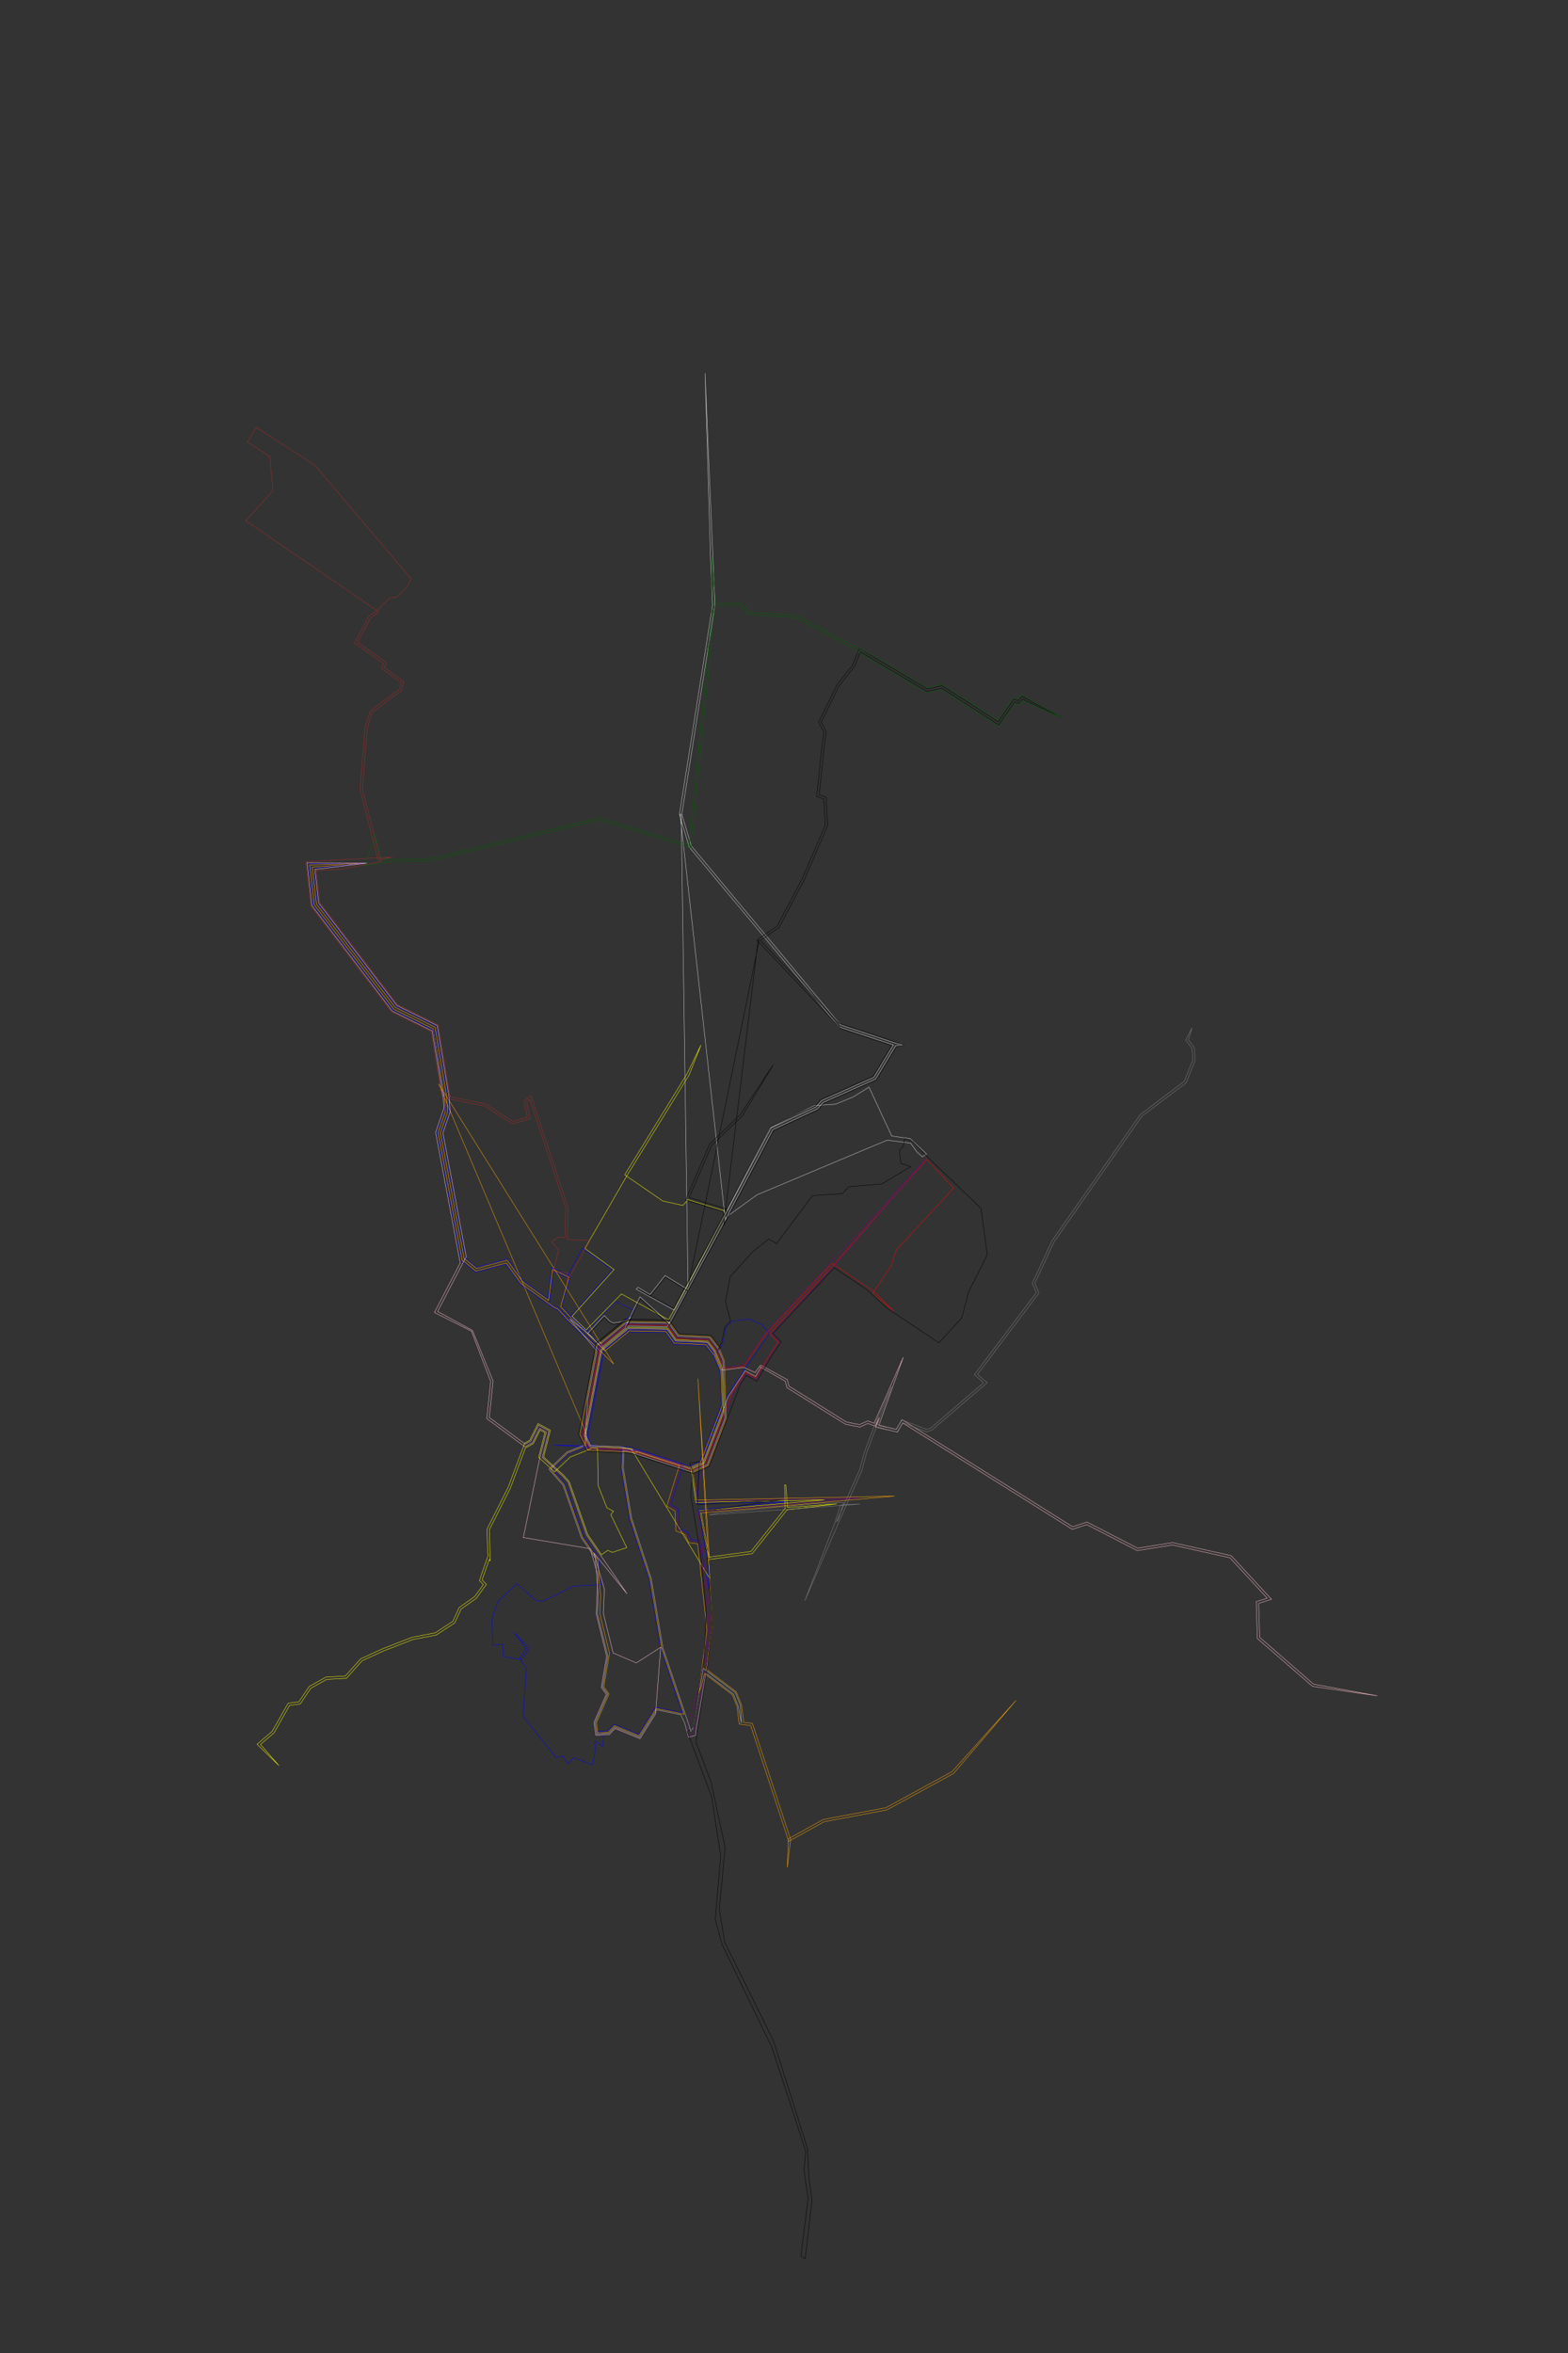 <svg width="2000" height="3000" xmlns="http://www.w3.org/2000/svg" xmlns:xlink="http://www.w3.org/1999/xlink" >
  <rect width="100%" height="100%" fill="#333333" stroke="none"/>
  <g transform="rotate(30) translate(1000 0)">    <path d="M584.432 1047.168 L600.961 1054.681 L637.139 1036.127 L652.841 1042.537 L669.627 1055.319 L692.433 1091.809 L704.578 1167.717 L696.383 1179.19 L619.501 1195.773 L609.044 1201.001 L621.755 1225.01 L663.587 1275.806 L723.586 1329.805 L780.581 1398.799 L845.448 1455.944 L812.46 1466.94 L810.952 1507.662 L777.709 1512.195 L774.815 1523.773 L764.309 1530.776 L763 1529.467 L763 1529.307 L774.647 1533.674 L778.883 1544.264 L768.015 1542.453 L766.621 1543.846 L771.786 1549.011 L780.054 1570.507 L753.805 1575.139 L752.165 1584.978 L740.843 1580.125 L734.868 1586.1 L671.908 1561.53 L644.891 1505.995 L630.9 1499.776 L632.39 1484.869 L608.5 1474.846 L635.61 1482.824 L633.901 1499.915 L612.418 1508.177 L603.611 1494.967 L593.06 1502.503 L575.581 1473.901 L570.956 1450.773 L580.452 1419.12 L612.783 1425.278 L620.973 1421.183 L644.923 1385.257 L673.895 1366.426 L655.49 1339.527 L624.174 1324.614 L570.245 1278.176 L546.653 1270.311 L554.642 1243.146 L570.733 1222.667 L565.115 1211.43 L529.35 1108.605 L470.097 1093.792 L450.867 1087.875 L438.054 1089.476 L421.823 1050.522 L440.45 1048.97 L438.939 1006.677 L485.813 1011.526 L469.267 1089.742 L496.418 1096.53 L509.818 1044.422 L535 1042.743 L535 1052.2 L530.92 1060.359 L544.092 1069.579 Z" stroke="blue" stroke-width="0.5" fill="none" />
    <path d="M469.694 1095.237 L450.733 1089.403 L445.737 1090.027 L393.607 1084.814 L364.329 1071.639 L336.015 1099.953 L317.429 1096.855 L314.124 1097.091 L205.929 971.208 L200.495 943.407 L190.323 928.105 L134.113 859.681 L78.234 863.15 L-76.205 798.595 L-106.498 757.592 L-44.405 719.011 L-102.192 758.371 L-74.285 796.147 L78.746 860.112 L135.457 856.592 L192.737 926.318 L203.325 942.245 L208.721 969.854 L315.416 1093.991 L317.571 1093.837 L334.985 1096.74 L363.671 1068.053 L394.393 1081.878 L434.953 1085.934 L419.647 1049.199 L442.777 1047.271 L452.25 1085.161 L470.903 1090.901 L529.565 1105.566 L543.602 1068.135 L584.365 1045.489 L600.921 1053.015 L637.068 1034.478 L653.592 1041.224 L670.753 1054.291 L693.866 1091.272 L706.157 1168.088 L697.267 1180.534 L620.003 1197.199 L611.088 1201.656 L623.009 1224.174 L664.673 1274.766 L724.672 1328.765 L781.661 1397.752 L848.397 1456.543 L813.921 1468.035 L812.405 1508.978 L778.918 1513.544 L776.129 1524.699 L765.128 1532.033 L757.057 1521.944 L752.606 1481.881 L742.317 1477.471 L727.202 1436.66 L691.27 1399.231 L680.647 1378.951 L654.48 1340.707 L623.347 1325.882 L569.49 1279.505 L544.805 1271.277 L553.285 1242.446 L568.967 1222.487 L562.618 1209.791 L175.621 917.058 L547.524 1114.695 Z" stroke="orange" stroke-width="0.5" fill="none" />
    <path d="M469.292 1096.683 L450.6 1090.931 L445.756 1091.537 L393.215 1086.283 L364.657 1073.432 L336.53 1101.559 L317.358 1098.364 L313.479 1098.641 L204.533 971.885 L198.479 940.912 L135.231 861.114 L77.978 864.669 L-77.166 799.82 L-108.65 757.202 L-44.405 719.011 L-100.04 758.76 L-73.324 794.923 L79.002 858.594 L136.13 855.047 L193.944 925.424 L204.74 941.664 L210.117 969.177 L316.061 1092.441 L317.642 1092.328 L334.47 1095.133 L363.343 1066.261 L394.785 1080.41 L432.602 1084.191 L417.47 1047.875 L443.923 1045.67 L453.5 1083.977 L471.306 1089.455 L528.631 1103.787 L542.391 1067.092 L584.297 1043.811 L600.882 1051.349 L636.996 1032.828 L652.441 1039.134 L655.163 1032.641 L654.549 1021.996 L648.114 1002.675 L650.664 992.507 L660.101 984.643 L669.485 978.387 L686.706 976.821 L700.089 981.84 L695.497 1036.949 L693.274 1078.074 L709.051 1176.681 L727.648 1216.201 L829.087 1154.866 L733.709 1221.631 L774.7 1269.942 L797.527 1304.183 L755.078 1254.659 L744.844 1259.045 L735.645 1252.912 L724.759 1254.467 L711.181 1233.346 L700.304 1233.346 L688.367 1181.121 L631.177 1193.289 L532.64 1242.557 L584.516 1214.301 L575.369 1218.562 L563.181 1210.436 L528.788 1111.557 Z" stroke="blue" stroke-width="0.5" fill="none" />
    <path d="M666.649 1325.016 L681.19 1308.86 L641.82 1282.087 L642.899 1275.927 L632.039 1276.262 L608.716 1257.598 L584.018 1216.188 L575.529 1220.142 L573.774 1223.653 L557.358 1244.546 L550.347 1268.381 L571.755 1275.517 L625.826 1322.078 L657.51 1337.166 L677.288 1366.072 L693.73 1397.461 L729.8 1435.034 L764.5 1529.671 L764.5 1528.267 L775.794 1532.502 L781.265 1546.182 L768.53 1544.059 L768.743 1543.846 L773.071 1548.175 L780.067 1566.363 L775.786 1589.91 L783.508 1605.24 L812.821 1637.595 L828.039 1701.852 L828.317 1702.06 L848.934 1729.56 L858.801 1735.354 L858.614 1749.812 L876.35 1750.724 L920.167 1824.653 L1028.299 1911.642 L1057.889 1913.962 L1089.996 2003.502 L1097.696 2007.94 L1095.36 2020.716 L1129.979 2052.139 L1174.639 2057.118 L20780330888589228 35049853143720772 L1172.821 2059.934 L1128.681 2055.013 L1092.11 2021.817 L1094.364 2009.482 L1087.544 2005.551 L1055.721 1916.801 L1027.141 1914.56 L917.863 1826.65 L874.59 1753.638 L855.576 1752.66 L855.779 1737.058 L846.896 1731.842 L826.173 1704.203 L825.371 1703.6 L810.079 1639.037 L781.012 1606.953 L772.654 1590.362 L776.449 1569.492 L769.214 1550.682 L762.379 1543.846 L766.985 1539.24 L774.117 1540.428 L772.353 1536.018 L760 1531.386 L760 1526.112 L728.485 1440.162 L690.04 1400.116 L679.36 1379.726 L653.334 1341.688 L660.637 1325.614 Z" stroke="blue" stroke-width="0.5" fill="none" />
    <path d="M1433.409 1007.264 L1408.74 967.328 L1418.64 956.444 L1351.678 935.623 L1280.053 958.196 L1244.672 986.856 L1172.461 990.27 L1159.406 1004.771 L904.437 995.396 L904.06 1009.031 L877.114 1017.248 L874.792 1004.413 L876.092 1016.57 L866.125 1018.215 L859.5 1027.419 L841.759 1033.375 L753.811 1030.299 L747.896 1024.234 L711.12 1024.426 L712.083 1024.288 L712.007 1037.97 L696.927 1038.285 L694.78 1077.995 L708.976 1166.721 L698.15 1181.878 L609.334 1201.034 L573.881 1219.372 L561.93 1211.405 L525.716 1107.289 L541.181 1066.049 L584.23 1042.133 L600.843 1049.684 L636.925 1031.179 L649.755 1036.417 L670.969 1052.57 L693.433 1035.392 L709.055 1033.971 L710.261 1022.895 L711.006 1022.176 L749.154 1021.228 L755.119 1027.343 L841.321 1030.358 L857.63 1024.883 L864.415 1015.457 L872.808 1014.072 L863.008 922.43 L879.466 1013.394 L901.12 1006.791 L901.523 992.287 L1158.114 1001.721 L1171.069 987.332 L1243.548 983.906 L1278.607 955.506 L1351.672 932.479 L1424.03 954.978 L1412.48 967.674 L1435.271 1004.568 L1524.553 1021.853 L1602.385 994.126 L1524.817 1024.959 Z" stroke="pink" stroke-width="0.5" fill="none" />
    <path d="M830.906 1162.213 L883 1126.846 L831.89 1165.197 L821.395 1235.663 L776.712 1270.256 L789.999 1290.186 L620.56 1196.917 L573.785 1221.111 L560.679 1212.374 L524.121 1107.269 L539.97 1065.005 L584.162 1040.454 L600.803 1048.018 L636.854 1029.53 L650.505 1035.103 L669.632 1049.667 L699.383 1097.268 L710.555 1167.092 L700.253 1181.514 L726.438 1215.18 L866.674 1130.386 L735.918 1221.916 L774.903 1267.863 L818.605 1234.029 L828.933 1164.685 L813.37 1139.254 L814.63 1138.439 Z" stroke="yellow" stroke-width="0.5" fill="none" />
    <path d="M582.566 1039.625 L574.002 856.914 L569.48 754.428 L604.414 701.267 L626.962 686.235 L641.737 667.028 L652.98 646.148 L709.197 685.652 L731.383 676.778 L759.19 683.32 L756.329 689.042 L747.543 687.284 L734.484 681.48 L706.947 693.075 L692.192 712.257 L597.799 836.616 L578.509 879.646 L583.055 1034.209 L533.629 1023.725 L536.5 1066.796 L536.5 1052.554 L533.587 1058.381 L526.985 1064.982 L520.5 1069.846 L515.29 1069.846 L506.112 1067.224 L499.281 1097.277 L523.762 1103.954 L538.759 1063.962 Z" stroke="lightgrey" stroke-width="0.5" fill="none" />
    <path d="M700.289 981.763 L715.158 985.643 L713.699 1003.436 L713.499 1039.439 L698.349 1039.756 L696.67 1070.819 L712.133 1167.463 L701.213 1182.752 L615.446 1201.251 L573.688 1222.85 L559.427 1213.342 L521.755 1105.034 L537.548 1062.919 L582.396 1038.004 L600.764 1046.353 L636.783 1027.881 L651.256 1033.79 L672.202 1049.738 L692.728 1034.042 L697.014 982.614 L724.326 864.261 L790.22 868.858 L823 877.846 L788.409 871.523 L791.488 829.95 L786.964 808.838 L810.728 703.388 L762.647 689.247 L726.966 866.163 Z" stroke="red" stroke-width="0.5" fill="none" />
    <path d="M702.079 980.68 L716.756 984.51 L715.198 1003.502 L714.991 1040.909 L699.772 1041.227 L698.177 1070.74 L717.403 1190.908 L727.655 1212.692 L904.261 1105.907 L735.401 1224.108 L821.315 1340.602 L843.897 1394.799 L870.879 1468.25 L872.825 1472.142 L868 1476.967 L862.161 1471.129 L841.08 1395.839 L818.683 1342.087 L755.898 1255.939 L744.688 1260.744 L735.29 1254.478 L724.018 1256.088 L710.362 1234.846 L699.108 1234.846 L687.234 1182.895 L631.112 1194.836 L573.592 1224.588 L558.176 1214.311 L520.16 1105.015 L536.337 1061.876 L582.328 1036.325 L600.725 1044.687 L636.712 1026.231 L652.007 1032.476 L672.2 1047.852 L691.289 1033.254 L695.528 982.382 L734.707 812.607 L762.235 687.494 L728.433 866.48 Z" stroke="purple" stroke-width="0.5" fill="none" />
    <path d="M470.318 1093.074 L520.373 1100.176 L535.127 1060.832 L582.261 1034.647 L600.685 1043.022 L636.641 1024.582 L652.758 1031.162 L666.262 1041.445 L704.9 1103.265 L714.953 1166.097 L702.096 1184.096 L615.608 1202.75 L613.834 1203.637 L624.264 1223.338 L665.76 1273.726 L725.758 1327.724 L782.742 1396.705 L867.423 1471.305 L863.808 1468.723 L867.516 1467.796 L840.243 1393.552 L891.095 1399.909 L905.079 1410.785 L917.5 1429.846 L902.921 1412.907 L889.905 1402.783 L846.432 1397.349 L872.258 1467.654 L874.65 1472.439 L868 1479.089 L855.103 1466.191 L845.268 1459.167 L815.381 1469.129 L813.857 1510.294 L780.127 1514.893 L777.444 1525.625 L764.816 1534.044 L755.614 1522.541 L751.211 1482.915 L741.134 1478.596 L727.21 1441 L688.811 1401.001 L678.072 1380.5 L650.775 1340.604 L622.521 1327.15 L568.736 1280.835 L542.958 1272.242 L551.927 1241.746 L567.2 1222.308 L541.472 1170.853 L520.68 1111.076 Z" stroke="silver" stroke-width="0.5" fill="none" />
    <path d="M850 1416.346 L820.935 1347.723 L755.39 1257.789 L744.532 1262.443 L734.934 1256.044 L723.277 1257.709 L709.543 1236.346 L697.913 1236.346 L685.446 1181.806 L625.225 1195.492 L629.374 1219.002 L653.049 1236.758 L678.704 1268.449 L698.941 1298.027 L694.594 1302.373 L805.431 1419.121 L809.184 1417.87 L824.75 1416.314 L852.119 1428.63 L853.429 1432.997 L814.542 1335.78 L782.5 1284.346 L820.536 1339.432 L848.886 1326.004 L878.452 1360.005 L883.687 1353.461 L894.015 1351.74 L898.493 1356.218 L906.504 1354.616 L908.004 1359.116 L912.623 1358.192 L905.195 1331.453 L920.364 1325.385 L21622119940030140 167571429535659840 L923.254 1324.347 L930.654 1321.88 L941.5 1321.846 L931.346 1324.812 L923.731 1327.35 L927.867 1348.033 L935.5 1356.346 L925.133 1349.66 L920.883 1328.409 L908.805 1333.24 L916.377 1360.5 L905.996 1362.577 L904.496 1358.077 L897.507 1359.474 L892.985 1354.953 L885.313 1356.231 L878.548 1364.687 L848.114 1329.689 L821.916 1342.098 Z" stroke="brown" stroke-width="0.5" fill="none" />
    <path d="M511.172 1032.375 L579.956 1030.879 L575.515 879.866 L571.884 875.025 L524.759 885.768 L522.795 895.513 L497.671 903.364 L438.958 898.729 L443.498 747.407 L440.5 706.846 L446.502 747.286 L442 897.369 L442 1005.485 L487.625 1010.205 L471.034 1088.637 L495.337 1094.713 L510.989 1033.845 Z" stroke="yellow" stroke-width="0.5" fill="none" />
    <path d="M891.691 1398.472 L906.159 1409.725 L919.415 1427.399 L929.713 1423.008 L1045.952 1526.816 L1060.15 1559.731 L1043.027 1527.657 L1069.279 1484.006 L1130.993 1431.037 L1181.071 1348.938 L1206.31 1229.581 L1183.909 1350.045 L1133.307 1433.005 L1071.601 1485.967 L1045.082 1530.062 L929.137 1426.515 L915.585 1432.293 L901.841 1413.968 L889.309 1404.221 L845.297 1398.719 L850 1416.346 L850.85 1423.187 L819.845 1348.773 L754.882 1259.639 L744.376 1264.141 L734.579 1257.61 L722.536 1259.331 L708.724 1237.846 L696.717 1237.846 L684.634 1184.982 L631.622 1196.261 L573.496 1226.327 L554.857 1213.901 L516.971 1104.977 L533.916 1059.789 L582.193 1032.968 L600.646 1041.356 L636.569 1022.933 L653.508 1029.848 L667.389 1040.418 L706.333 1102.728 L716.531 1166.467 L704.046 1183.947 L725.876 1212.014 L941.848 1081.427 L739.101 1223.349 L777.1 1268.133 L649.793 1077.173 L822.661 1339.932 L844.6 1392.585 Z" stroke="orange" stroke-width="0.5" fill="none" />
    <path d="M815.309 1511.61 L781.336 1516.242 L778.758 1526.552 L764.504 1536.055 L754.172 1523.139 L749.817 1483.949 L739.951 1479.721 L725.911 1441.814 L687.581 1401.886 L664.57 1357.956 L639.207 1333.617 L558.246 1363.938 L525.526 1265.107 L516.369 1232.846 L506.64 1233.057 L507.921 1253.475 L502.306 1262.771 L441.738 1255.84 L438.699 1248.303 L422.63 1212.378 L369.248 1168.998 L369.746 1169.161 L316.591 1172.117 L313.504 1100.972 L203.137 972.562 L196.916 940.732 L189.116 928.998 L134.615 862.655 L77.722 866.187 L-78.126 801.044 L-110.803 756.812 L-44.405 719.011 L-97.887 759.15 L-72.364 793.698 L79.258 857.075 L136.802 853.502 L195.152 924.53 L206.154 941.082 L211.513 968.5 L316.036 1090.11 L319.459 1168.995 L369.684 1167.662 L370.182 1167.824 L425.07 1210.485 L441.461 1247.129 L443.852 1253.062 L500.734 1259.571 L504.869 1252.727 L503.45 1230.125 L518.621 1229.796 L528.157 1263.391 L562.521 1270.857 L572.51 1274.187 L626.653 1320.81 L708.687 1359.874 L645.941 1335.921 L680.62 1369.201 L694.96 1396.576 L730.938 1434.054 L762.964 1430.353 L779.941 1397.468 L816.692 1474.266 Z" stroke="pink" stroke-width="0.5" fill="none" />
    <path d="M-51.269 690.794 L-98.931 642.152 L-133.557 569.493 L-137.876 548.702 L-119.228 506.238 L-121.684 497.825 L-152.44 494.944 L-153.399 487.919 L-198.599 484.067 L-199.618 445.294 L-195.007 434.845 L-188.138 411.414 L-181.365 406.609 L-176.116 389.437 L-176.701 376.959 L-355.787 312.783 L-444.46 308.386 L-444.737 330.325 L-411.015 331.882 L-385.669 367.637 L-396.561 418.084 L-191.368 434.03 L-196.602 445.889 L-195.671 481.305 L-150.751 485.134 L-149.79 492.179 L-119.376 495.028 L-116.042 506.445 L-134.744 549.03 L-130.693 568.529 L-96.439 640.41 L-49.121 688.699 L-29.906 708.472 L-68.65 741.931 L-95.734 759.539 L-71.403 792.474 L79.514 855.556 L137.474 851.958 L196.582 923.909 L240.237 909.063 L281.047 911.276 L294.717 897.118 L280.544 881.462 L284.932 870.963 L397.744 971.34 L416.513 1005.997 L417.111 1006.588 L442.434 993.509 L443.197 1053.236 L438.42 1043.281 L421.759 1051.398 L413.905 1023.887 L400.791 1019.253 L405.839 1009.422 L413.205 1006.188 L395.356 973.232 L286.078 875.999 L284.046 880.861 L298.823 897.184 L282.253 914.346 L240.653 912.09 L187.995 929.998 L133.943 864.2 L77.466 867.706 L-79.087 802.268 L-112.956 756.423 L-20.16 696.091 L-34.274 708.281 Z" stroke="brown" stroke-width="0.5" fill="none" />
    <path d="M547.826 984.176 L543.327 1014.929 L525.254 1014.539 L524.681 1017.716 L579.907 1016.656 L575.501 879.398 L570.772 753.574 L607.086 701.631 L609.024 691.387 L652.069 632.171 L652.985 583.999 L581.504 598.737 L301.35 495.763 L269.662 465.903 L172.873 213.739 L140.446 162.697 L16.75 -37.559 L142.984 161.096 L175.567 212.384 L272.218 464.189 L302.96 493.159 L581.736 595.626 L654.051 580.716 L664.66 577.516 L656.002 583.123 L655.051 633.171 L611.846 692.606 L609.914 702.822 L573.808 754.468 L578.681 884.147 L270.337 465.492 L271.585 464.663 L582.192 985.224 Z" stroke="lightgrey" stroke-width="0.5" fill="none" />
    <path d="M438.137 554.106 L582.105 986.722 L549.116 985.716 L544.62 1016.458 L526.503 1016.066 L526.482 1016.181 L578.359 1015.185 L574.002 879.451 L569.254 753.128 L605.672 701.035 L607.612 690.777 L650.578 631.671 L651.449 585.847 L584.597 599.63 L435.32 555.281 L448.783 526.85 L446.308 459.086 L437.67 384.986 L419.426 356.712 L409.907 358.668 L383.62 299.794 L376.829 283.065 L364.684 275.234 L361.082 222.193 L365.902 190.609 L362.363 168.054 L463.636 169.344 L477.834 156.212 L562.618 160.328 L565.495 125.06 L571.128 124.397 L572.748 116.974 L629.575 115.456 L575.192 119.848 L573.602 127.126 L568.285 127.752 L565.372 163.465 L478.946 159.27 L464.794 172.359 L365.877 171.099 L368.938 190.603 L364.098 222.319 L367.576 273.528 L379.251 281.058 L386.38 298.618 L411.663 355.244 L420.834 353.36 L440.57 383.946 L449.302 458.857 L451.807 527.472 L439.53 553.402 L578.643 594.732 L653.582 579.282 L664.66 577.516 L657.484 584.095 L656.542 633.672 L613.258 693.215 L611.328 703.417 L575.326 754.915 L580.447 891.173 L436.736 554.637 Z" stroke="black" stroke-width="0.5" fill="none" />
    <path d="M758.066 1212.398 L857.065 1141.684 L889.809 1120.701 L894.987 1144.31 L894.022 1146.547 L886.515 1074.559 L880.617 1052.418 L874.481 1015.392 L869.05 962.581 L877.228 1013.271 L901.5 1006.642 L901.015 992.673 L934.993 987.276 L938.64 982.736 L967.923 899.508 L952.605 896.394 L968.764 766.368 L958.289 758.493 L953.074 699.182 L970.011 503.605 L997.452 438.699 L993.374 409.729 L984.825 397.262 L972.844 392.318 L971.965 374.626 L975.586 390.204 L986.795 394.83 L996.246 408.613 L1000.538 439.103 L972.959 504.337 L956.086 699.18 L961.161 756.899 L971.956 765.014 L955.925 894.008 L971.897 897.254 L941.3 984.216 L936.607 990.057 L904.105 995.22 L904.58 1008.91 L877.666 1016.261 L883.553 1051.785 L889.475 1074.014 L897.046 1146.617 L909.474 1254.164 L893.045 1149.458 L887.801 1125.551 L908.935 1112.008 L902.934 1116.294 L748.63 1220.716 Z" stroke="grey" stroke-width="0.5" fill="none" />
    <path d="M558.715 1245.246 L551.015 1271.428 L524.101 1265.58 L515.242 1234.371 L508.235 1234.523 L509.448 1253.849 L503.469 1263.746 L512.463 1317.796 L515.747 1377.046 L536.61 1410.69 L534.562 1409.827 L539.679 1436.947 L547.316 1439.201 L545.031 1461.12 L535.106 1482.565 L536.893 1501.927 L524.206 1527.07 L501.076 1547.155 L476.078 1578.35 L458.66 1602.913 L452.613 1632.119 L431.456 1646.011 L419.592 1665.867 L417.951 1689.842 L407.071 1698.424 L407.382 1738.558 L399.782 1760.01 L433.57 1771.546 L395.898 1761.992 L404.378 1738.054 L404.059 1696.978 L415.049 1688.31 L416.648 1664.945 L429.234 1643.881 L449.927 1630.293 L455.85 1601.69 L473.682 1576.543 L498.904 1545.067 L521.794 1525.192 L533.827 1501.345 L532.044 1482.037 L542.099 1460.313 L544.074 1441.372 L537.071 1439.305 L530.578 1404.895 L529.1 1404.273 L512.793 1377.976 L509.477 1318.126 L499.571 1258.596 L503.342 1252.353 L501.855 1228.66 L519.748 1228.272 L529.355 1262.116 L562.918 1269.409 L573.264 1272.858 L627.479 1319.543 L655.653 1332.958 L659.628 1324.207 L665.922 1323.581 L678.926 1309.134 L640.176 1282.782 L641.104 1277.483 L631.533 1277.779 L607.567 1258.599 L583.423 1218.119 L576.637 1221.281 L575.047 1224.46 Z" stroke="yellow" stroke-width="0.5" fill="none" />
    <path d="M-30.524 705.683 L22.51 673.756 L183.622 520.438 L300.031 493.414 L177.37 223.614 L141.715 161.896 L175.902 210.114 L201.128 193.07 L219.272 197.568 L272.334 171.283 L395.559 166.976 L463.057 167.836 L477.278 154.684 L561.241 158.759 L564.1 123.714 L569.89 123.032 L571.527 115.537 L629.575 115.456 L576.413 121.286 L574.84 128.49 L569.68 129.098 L566.749 165.033 L479.502 160.799 L465.373 173.866 L332.681 172.176 L273.086 174.259 L219.618 200.744 L201.702 196.303 L176.11 213.594 L304.279 495.508 L185.098 523.175 L24.34 676.156 L-23.63 705.034 L-45.041 723.524 L-53.184 682.366 Z" stroke="darkgreen" stroke-width="0.5" fill="none" />
    <path d="M694.622 1175.759 L704.223 1167.865 L729.662 1216.484 L819.061 1157.836 L736.056 1222.912 L773.646 1266.937 L821.77 1338.371 L844.789 1391.179 L875.375 1471.242 L879.699 1479.89 L921.538 1514.257 L978.767 1577.511 L1011.783 1649.546 L1038.519 1682.223 L1155.428 1760.162 L1262.161 1857.875 L1280.232 1886.488 L1299.804 1912.082 L1329.282 1980.346 L1323.005 1980.346 L1294.197 1912.116 L1271.715 1883.639 L1261.27 1861.258 L1158.073 1768.53 L1074.157 1711.587 L1036.539 1686.007 L1013.754 1663.221 L979.218 1589.644 L931.426 1529.905 L863.251 1473.85 L866.406 1464.384 L841.095 1398.873 L835.123 1382.448 L808.215 1330.128 L767.807 1273.257 L715.515 1209.545 L703.431 1182.841 Z" stroke="black" stroke-width="0.5" fill="none" />
    <path d="M582.219 1031.238 L575.64 882.532 L571.268 876.704 L522.366 887.852 L513.179 810.609 L528.334 758.697 L532.885 682.351 L531.316 759.185 L516.231 810.863 L524.773 882.688 L573.116 871.667 L580.047 880.909 L584.611 1036.073 L535.257 1025.604 L538 1066.746 L538 1052.908 L534.82 1059.269 L527.971 1066.118 L521 1071.346 L515.08 1071.346 L507.223 1069.101 L501.062 1096.208 L517.024 1100.561 L532.705 1058.746 Z" stroke="black" stroke-width="0.5" fill="none" />
    <path d="M890.471 755.796 L893.489 808.603 L902.545 841.809 L893.185 883.927 L813.291 878.716 L780.014 871.153 L729.704 867.643 L703.868 979.596 L718.354 983.376 L716.698 1003.568 L716.482 1042.378 L701.195 1042.697 L700.45 1056.468 L718.11 1166.838 L705.158 1184.97 L622.07 1202.891 L573.4 1228.065 L553.606 1214.87 L514.605 1102.741 L531.494 1057.702 L580.427 1030.518 L600.607 1039.69 L636.498 1021.284 L655.112 1028.883 L653.645 1032.381 L653.063 1022.281 L646.552 1002.735 L649.102 992.569 L631.197 974.665 L620.445 943.944 L629.56 901.407 L638.984 877.846 L650.666 877.846 L659.591 801.983 L691.185 780.92 L694.181 768.936 L728.858 744.814 L749.614 707.453 L736.867 710.002 L726.898 696.71 L728.442 688.989 L724.915 680.173 L736.093 678.31 L761.891 685.898 L853.866 708.514 Z" stroke="black" stroke-width="0.5" fill="none" />
  </g>
</svg>
